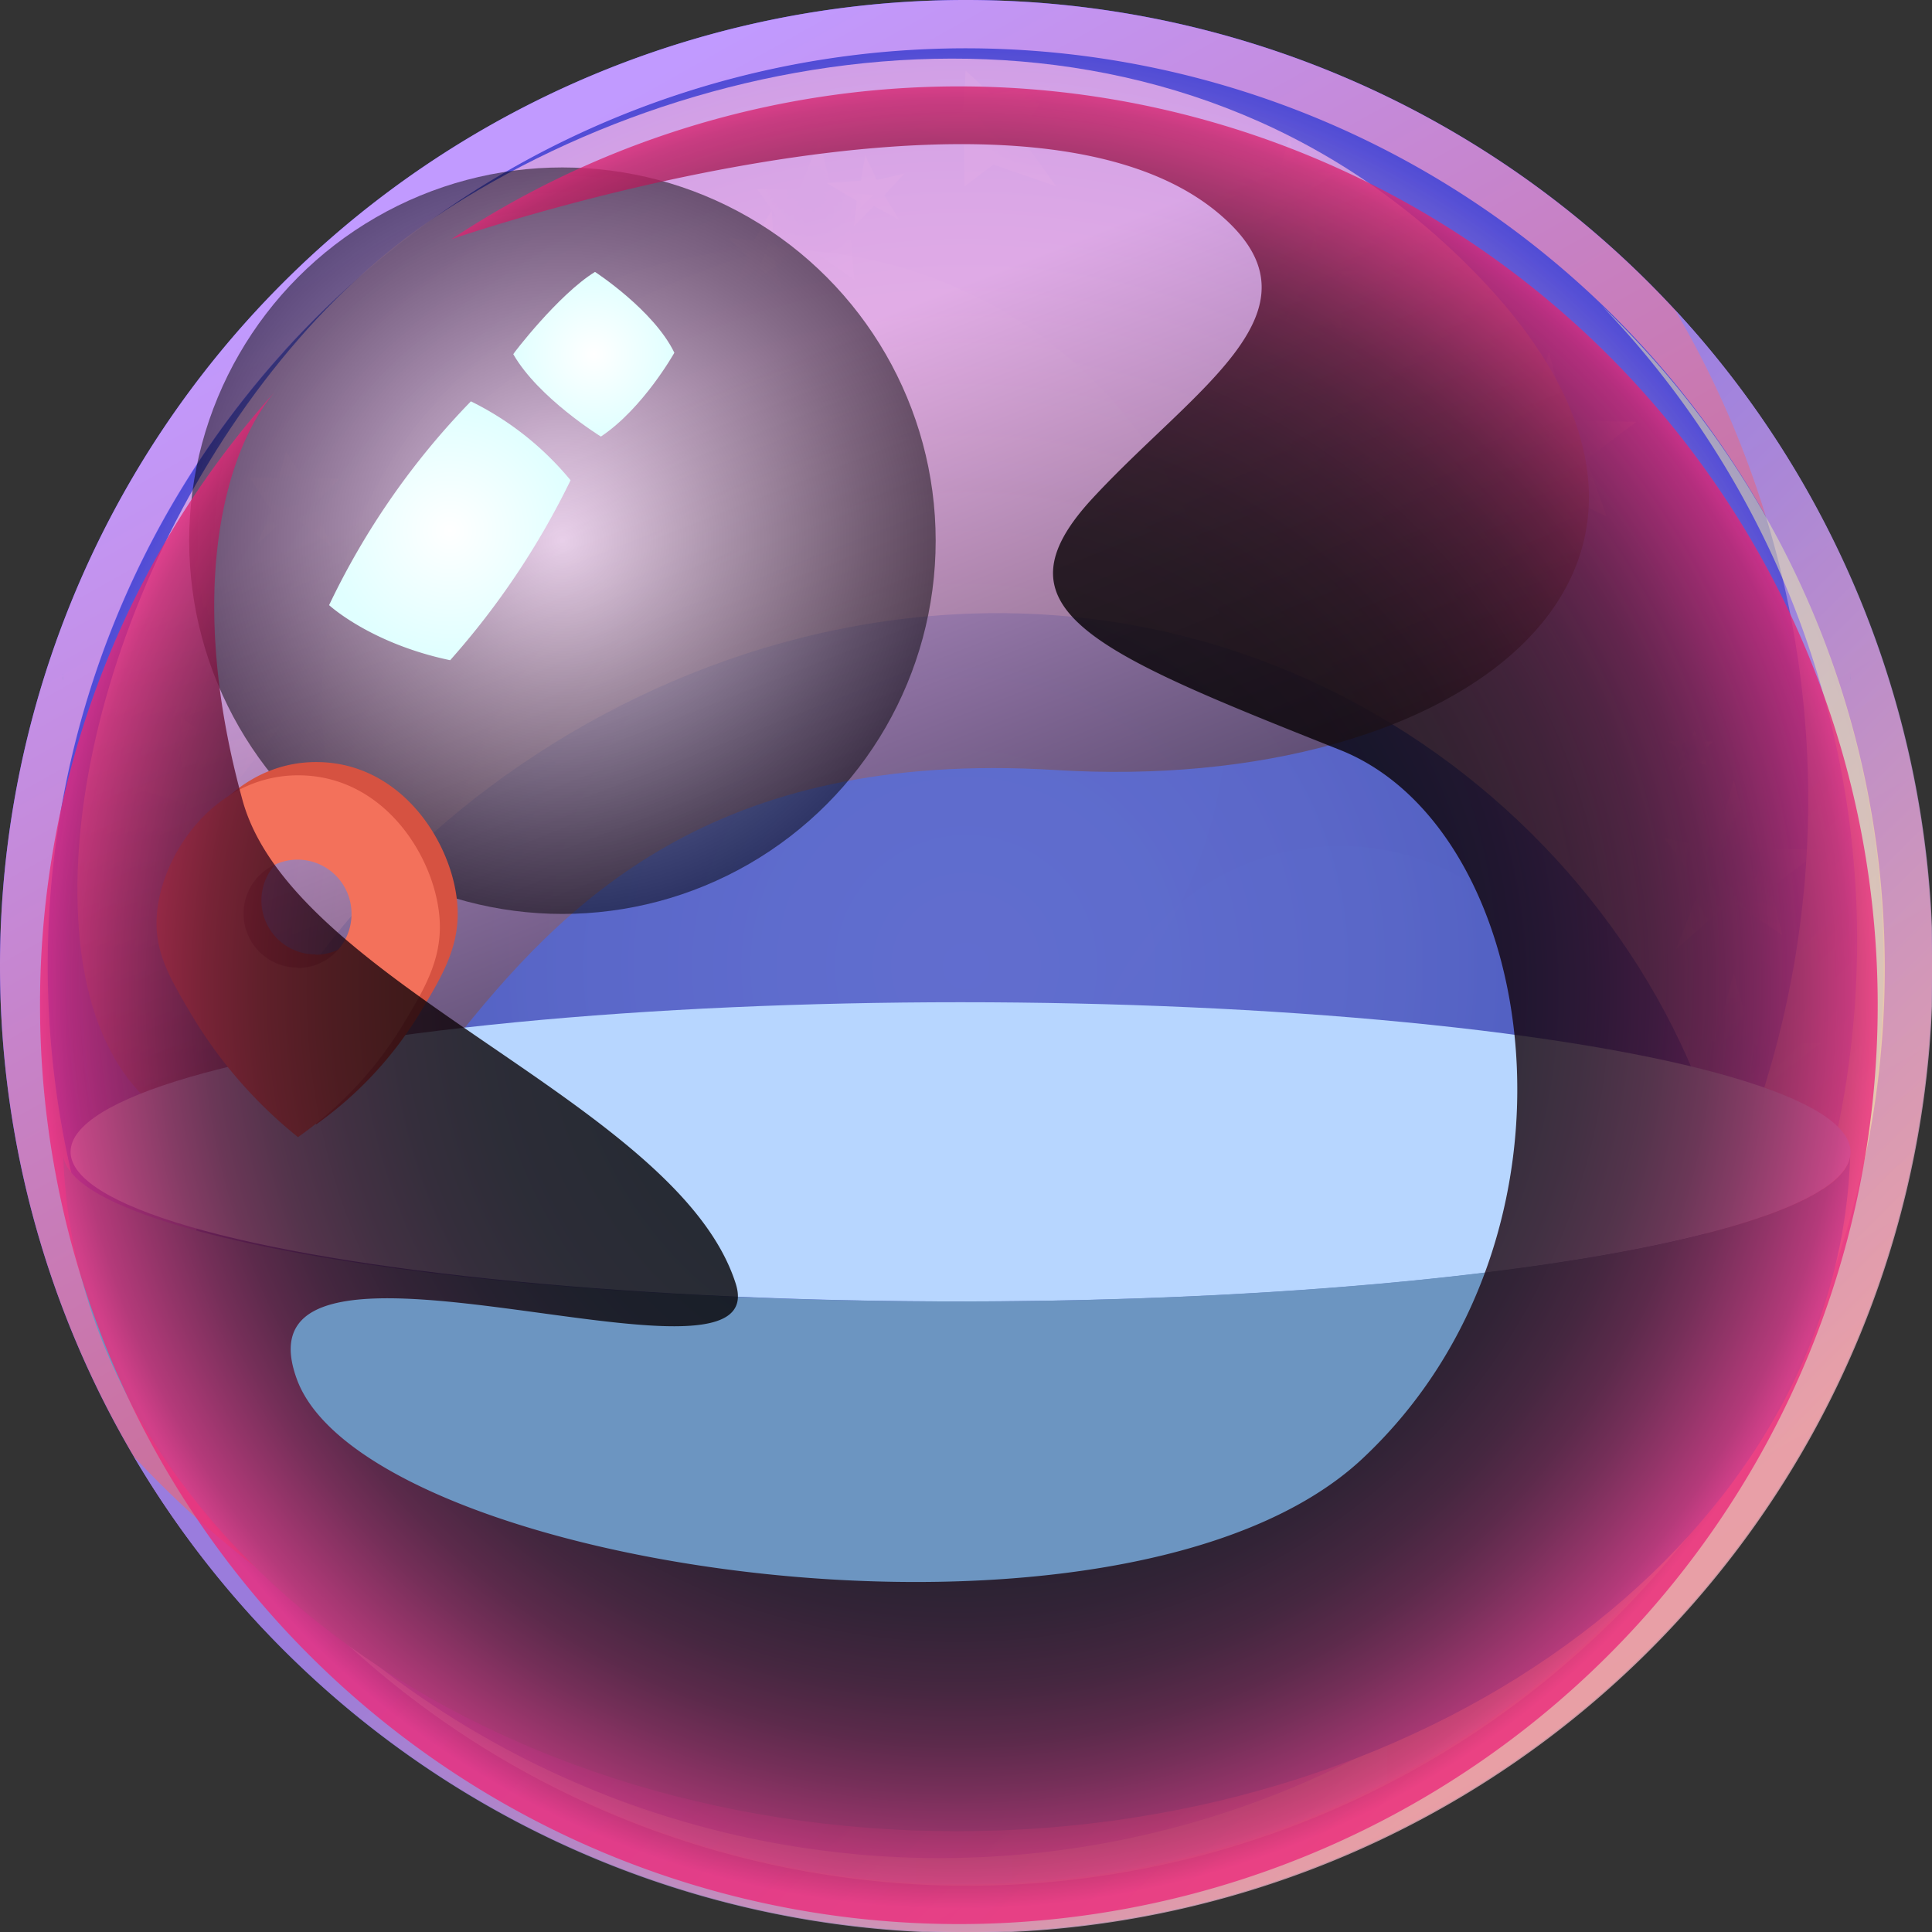 <svg xmlns="http://www.w3.org/2000/svg" xmlns:xlink="http://www.w3.org/1999/xlink" viewBox="0 0 173.3 173.3"><rect x="0" y="0" width="173.3" height="173.3" fill="#333333" stroke="none"/><defs><radialGradient id="b4d01606-5b60-40a2-aa16-6d81cdd93362" cx="-4044.69" cy="934.61" r="86.65" gradientTransform="matrix(-1, 0, 0, 1, -3958.04, -847.96)" gradientUnits="userSpaceOnUse"><stop offset="0" stop-color="#f7c6d0"/><stop offset="0.31" stop-color="#f5c4d1"/><stop offset="0.46" stop-color="#edbfd2"/><stop offset="0.58" stop-color="#e0b5d6"/><stop offset="0.67" stop-color="#cda7da"/><stop offset="0.76" stop-color="#b596e0"/><stop offset="0.84" stop-color="#9880e7"/><stop offset="0.92" stop-color="#7466f0"/><stop offset="0.98" stop-color="#4c49fa"/><stop offset="1" stop-color="#4241fc"/></radialGradient><radialGradient id="e7757b8f-601e-4d9a-80b4-407dbcfe3fbb" cx="-3982.79" cy="974.07" r="4.17" gradientTransform="matrix(-1, 0, 0, 1, -3958.04, -847.96)" gradientUnits="userSpaceOnUse"><stop offset="0" stop-color="#8d80ef"/><stop offset="0.18" stop-color="#9282ef"/><stop offset="0.39" stop-color="#a08aee"/><stop offset="0.62" stop-color="#b796ed"/><stop offset="0.85" stop-color="#d7a6ec"/><stop offset="1" stop-color="#efb3eb"/></radialGradient><radialGradient id="bf0945e6-c4ec-474d-9bce-4a02baa70671" cx="-999.04" cy="5009.15" r="3.39" gradientTransform="matrix(0.73, 0.69, 0.69, -0.73, -2640.39, 4353.3)" xlink:href="#e7757b8f-601e-4d9a-80b4-407dbcfe3fbb"/><radialGradient id="ed2405c4-9136-424b-b5e9-179c31da2f97" cx="-4109.68" cy="915.31" r="1.93" xlink:href="#e7757b8f-601e-4d9a-80b4-407dbcfe3fbb"/><radialGradient id="ec38a769-a4b5-4440-8251-db78e94c30e9" cx="-4007.58" cy="993.45" r="1.95" xlink:href="#e7757b8f-601e-4d9a-80b4-407dbcfe3fbb"/><radialGradient id="e35046eb-ad70-41a3-8b53-487a3ff8804d" cx="-4075.85" cy="873.51" r="4.28" xlink:href="#e7757b8f-601e-4d9a-80b4-407dbcfe3fbb"/><radialGradient id="f7973186-83fb-4417-97ba-3f7f89489a8d" cx="-4031.01" cy="866.84" r="5.86" xlink:href="#e7757b8f-601e-4d9a-80b4-407dbcfe3fbb"/><radialGradient id="f46f289d-53d4-4260-a213-233a0115707c" cx="-4026.9" cy="1001.81" r="5.4" xlink:href="#e7757b8f-601e-4d9a-80b4-407dbcfe3fbb"/><radialGradient id="f5c218d2-cc96-4ea4-902a-291de4128f9c" cx="-4114.38" cy="925.52" r="7.33" xlink:href="#e7757b8f-601e-4d9a-80b4-407dbcfe3fbb"/><radialGradient id="a3cad534-1f24-41a7-9299-8f0fc3faccc0" cx="-3982.79" cy="948.51" r="8.33" xlink:href="#e7757b8f-601e-4d9a-80b4-407dbcfe3fbb"/><radialGradient id="b1221658-5ca3-422d-a59f-039222e90387" cx="-4088.97" cy="982.55" r="5.02" xlink:href="#e7757b8f-601e-4d9a-80b4-407dbcfe3fbb"/><radialGradient id="b137845d-5ee9-4666-927f-0179b3f1a205" cx="-4078.21" cy="888.34" r="4.51" xlink:href="#e7757b8f-601e-4d9a-80b4-407dbcfe3fbb"/><radialGradient id="b1bfd776-07d6-4afc-966e-b4eaa63a6f6c" cx="-3984.47" cy="892.71" r="4.16" xlink:href="#e7757b8f-601e-4d9a-80b4-407dbcfe3fbb"/><radialGradient id="be0ed6ab-f6b0-4373-a619-e960af5f865b" cx="-4103.75" cy="967.45" r="8.33" xlink:href="#e7757b8f-601e-4d9a-80b4-407dbcfe3fbb"/><radialGradient id="ad4458b3-b0fe-4a49-bad3-0954fae609b5" cx="1816.97" cy="-208.76" r="3.39" gradientTransform="matrix(0.69, -0.73, -0.73, -0.69, -1320.81, 1195.27)" xlink:href="#e7757b8f-601e-4d9a-80b4-407dbcfe3fbb"/><radialGradient id="af5eb19d-0aee-485b-918f-fa17c966f330" cx="2735.68" cy="6202.7" r="6.54" gradientTransform="matrix(0.96, 0.28, 0.28, -0.96, -4335.67, 5264.89)" xlink:href="#e7757b8f-601e-4d9a-80b4-407dbcfe3fbb"/><radialGradient id="eb686202-9747-4f02-a9db-30d9ea6f6db6" cx="-4064.2" cy="990.94" r="6.81" xlink:href="#e7757b8f-601e-4d9a-80b4-407dbcfe3fbb"/><radialGradient id="baefa2fe-48bd-4a0e-bfdc-0ad6768bd5c7" cx="-4073.57" cy="864.69" r="4.28" xlink:href="#e7757b8f-601e-4d9a-80b4-407dbcfe3fbb"/><radialGradient id="b3680803-a87d-4799-addf-5aca232418f1" cx="-2362.55" cy="6654.31" r="5.86" gradientTransform="matrix(0.04, 1, 1, -0.04, -6466.27, 2638.46)" xlink:href="#e7757b8f-601e-4d9a-80b4-407dbcfe3fbb"/><radialGradient id="beeb85b3-2b15-4e3e-b9b1-bbcf879fdbae" cx="-4061.4" cy="1001.7" r="3.69" xlink:href="#e7757b8f-601e-4d9a-80b4-407dbcfe3fbb"/><radialGradient id="b9309aac-488b-4f86-bf4e-3f3fda32faef" cx="-4114.38" cy="942.86" r="7.33" xlink:href="#e7757b8f-601e-4d9a-80b4-407dbcfe3fbb"/><radialGradient id="b4e53241-315b-4d63-896e-78f622ca79cc" cx="-3978.08" cy="956.11" r="7.83" xlink:href="#e7757b8f-601e-4d9a-80b4-407dbcfe3fbb"/><radialGradient id="ad23b8b3-87ce-4a4a-82b4-fa1dbaa8e4eb" cx="-4087.12" cy="971.11" r="5.42" xlink:href="#e7757b8f-601e-4d9a-80b4-407dbcfe3fbb"/><radialGradient id="a8f44953-da5d-4351-93cd-14e1306b7536" cx="-4096.77" cy="887.12" r="7.83" xlink:href="#e7757b8f-601e-4d9a-80b4-407dbcfe3fbb"/><radialGradient id="ad5d9660-0725-4b0e-9270-b837c648445e" cx="-3990.41" cy="984.79" r="6.13" xlink:href="#e7757b8f-601e-4d9a-80b4-407dbcfe3fbb"/><radialGradient id="f088680c-19c0-4e01-b45a-8ac850b41ad5" cx="-4027.55" cy="910.96" r="40.62" gradientTransform="matrix(-1, 0, 0, 1, -3958.04, -847.96)" gradientUnits="userSpaceOnUse"><stop offset="0" stop-color="#fff"/><stop offset="0.86" stop-color="#fff"/><stop offset="1" stop-color="#fff"/></radialGradient><radialGradient id="e37e6df8-6352-4110-b742-e27e5db058ef" cx="-4018.53" cy="962.1" r="18.85" gradientTransform="matrix(-0.97, -0.24, -0.24, 0.97, -3617.07, -1769.96)" xlink:href="#f088680c-19c0-4e01-b45a-8ac850b41ad5"/><radialGradient id="b48367c4-7040-4495-9b1b-35478903602b" cx="-4029.71" cy="987.96" r="22.9" gradientTransform="matrix(-0.98, -0.2, -0.2, 0.98, -3683.45, -1624.58)" xlink:href="#f088680c-19c0-4e01-b45a-8ac850b41ad5"/><radialGradient id="a7d6035b-4a43-46da-90a7-503612d85b07" cx="-4078.21" cy="946.24" r="22.4" xlink:href="#f088680c-19c0-4e01-b45a-8ac850b41ad5"/><linearGradient id="a0307cda-b224-4991-9de7-2a9b5e3265db" x1="-4043.05" y1="956" x2="-4048.73" y2="988.19" gradientTransform="matrix(-1, 0, 0, 1, -3958.04, -847.96)" gradientUnits="userSpaceOnUse"><stop offset="0" stop-color="#244bbc"/><stop offset="1" stop-color="#81b6ff"/></linearGradient><radialGradient id="a9c48851-b557-4390-b34b-349c9596b001" cx="-4044.69" cy="934.61" r="82.37" gradientTransform="matrix(-1, 0, 0, 1, -3958.04, -847.96)" gradientUnits="userSpaceOnUse"><stop offset="0" stop-color="#8d80ef"/><stop offset="0.19" stop-color="#887cea"/><stop offset="0.4" stop-color="#7b71dc"/><stop offset="0.63" stop-color="#645ec5"/><stop offset="0.86" stop-color="#4443a5"/><stop offset="1" stop-color="#2e318f"/></radialGradient><linearGradient id="be1f6d95-383f-4543-921f-13d86dc2178a" x1="-4088.72" y1="1013.01" x2="-4003.85" y2="861.88" gradientTransform="matrix(-1, 0, 0, 1, -3958.04, -847.96)" gradientUnits="userSpaceOnUse"><stop offset="0" stop-color="#d34c47"/><stop offset="0.22" stop-color="#cf5b6b"/><stop offset="0.71" stop-color="#c782c7"/><stop offset="1" stop-color="#c19aff"/></linearGradient><linearGradient id="f5c4783e-ed3b-4f2b-9430-5d527f6eca28" x1="-4103.15" y1="993.54" x2="-4045.81" y2="935.77" gradientTransform="matrix(-1, 0, 0, 1, -3958.04, -847.96)" gradientUnits="userSpaceOnUse"><stop offset="0" stop-color="#eeb3bb"/><stop offset="1" stop-color="#8d80ef"/></linearGradient><linearGradient id="e19f1c75-5058-45cf-b872-dd1589e3c600" x1="-4127.06" y1="946.24" x2="-3985.42" y2="946.24" gradientTransform="matrix(-1, 0, 0, 1, -3958.04, -847.96)" gradientUnits="userSpaceOnUse"><stop offset="0" stop-color="#fff6a2"/><stop offset="0.42" stop-color="#fffac6"/><stop offset="1" stop-color="#fff"/></linearGradient><linearGradient id="bfffa821-f949-4b3d-a461-6f81f4e5fa72" x1="-4012.83" y1="867.38" x2="-4044.4" y2="947.74" gradientTransform="matrix(-1, 0, 0, 1, -3959.9, -828.84)" gradientUnits="userSpaceOnUse"><stop offset="0" stop-color="#efb3eb"/><stop offset="1"/></linearGradient><radialGradient id="ad33822f-9f67-4ddb-bb23-e2261d262eb2" cx="-4008.49" cy="896.46" r="33.48" gradientTransform="matrix(-1, 0, 0, 1, -3958.04, -847.96)" gradientUnits="userSpaceOnUse"><stop offset="0" stop-color="#fff"/><stop offset="0.42" stop-color="#8d8d8d"/><stop offset="0.82" stop-color="#282828"/><stop offset="1"/></radialGradient><radialGradient id="b9877042-244a-415f-a6a8-b91499090b4e" cx="-4011.31" cy="879.74" r="7.31" gradientTransform="matrix(-1, 0, 0, 1, -3958.04, -847.96)" gradientUnits="userSpaceOnUse"><stop offset="0" stop-color="#fff"/><stop offset="1" stop-color="#e0ffff"/></radialGradient><radialGradient id="b2833f0a-aa66-4125-aab6-6f0249bf03ea" cx="-3998.4" cy="895.57" r="11.22" xlink:href="#b9877042-244a-415f-a6a8-b91499090b4e"/><radialGradient id="a84f2ab4-b2fe-47b2-98db-9de4c59472bd" cx="-4044" cy="936.8" r="82.37" gradientTransform="matrix(-1, 0, 0, 1, -3958.04, -847.96)" gradientUnits="userSpaceOnUse"><stop offset="0"/><stop offset="0.38" stop-color="#020001"/><stop offset="0.52" stop-color="#090205"/><stop offset="0.61" stop-color="#14040b"/><stop offset="0.69" stop-color="#250714"/><stop offset="0.76" stop-color="#3b0b1f"/><stop offset="0.82" stop-color="#570f2d"/><stop offset="0.87" stop-color="#77153e"/><stop offset="0.92" stop-color="#9d1c52"/><stop offset="0.97" stop-color="#c62368"/><stop offset="1" stop-color="#eb2a7b"/></radialGradient></defs><title>资源 41</title><g style="isolation:isolate"><g id="e87423bf-40f2-43c4-a768-ba5812ca007d" data-name="图层 2"><g id="a2ec5540-103d-40be-8abf-c6e2e6068326" data-name="图层 1"><circle cx="86.65" cy="86.65" r="86.65" fill="url(#b4d01606-5b60-40a2-aa16-6d81cdd93362)"/><g style="mix-blend-mode:screen"><polygon points="25.63 124.88 24.85 121.81 23.99 124.88 20.71 124.88 23.34 126.63 22.25 129.41 24.6 127.85 27.38 130.41 26.52 126.63 28.77 124.95 25.63 124.88" opacity="0.3" fill="url(#e7757b8f-601e-4d9a-80b4-407dbcfe3fbb)" style="mix-blend-mode:screen"/><polygon points="67.17 23.13 65.92 25.39 68.14 24.05 70.08 25.88 69.51 23.38 71.71 22.34 69.44 21.95 69.22 18.88 67.62 21.6 65.35 21.34 67.17 23.13" opacity="0.3" fill="url(#bf0945e6-c4ec-474d-9bce-4a02baa70671)" style="mix-blend-mode:screen"/><polygon points="152.51 66.5 151.99 65.53 151.54 66.5 149.61 66.5 151.16 67.53 150.51 69.17 151.9 68.25 153.1 68.65 152.72 67.35 153.67 66.52 152.51 66.5" opacity="0.3" fill="url(#ed2405c4-9136-424b-b5e9-179c31da2f97)" style="mix-blend-mode:screen"/><polygon points="50.23 144.47 49.97 143.44 49.13 144.47 47.69 144.47 48.68 145.66 47.94 147.54 49.54 146.49 51.22 147.35 50.84 145.66 51.38 144.5 50.23 144.47" opacity="0.3" fill="url(#ec38a769-a4b5-4440-8251-db78e94c30e9)" style="mix-blend-mode:screen"/><polygon points="118.72 24.29 117.92 21.14 117.04 24.29 113.67 24.29 116.37 26.09 115.25 28.94 117.66 27.34 120.52 29.96 119.64 26.09 121.94 24.36 118.72 24.29" opacity="0.3" fill="url(#e35046eb-ad70-41a3-8b53-487a3ff8804d)" style="mix-blend-mode:screen"/><polygon points="74.65 17.14 73.48 12.56 71.68 17.07 67.93 16.97 69.8 19.64 67.62 25.2 72.32 22.08 76.64 25.1 76.17 19.64 78.31 17.5 74.65 17.14" opacity="0.3" fill="url(#f7973186-83fb-4417-97ba-3f7f89489a8d)" style="mix-blend-mode:screen"/><polygon points="70.49 151.47 69.67 148.29 68.29 152 63.62 152.78 67.47 155.34 65.86 159.41 69.31 157.13 72.94 158.96 71.84 154.25 74.08 151.61 70.49 151.47" opacity="0.3" fill="url(#f46f289d-53d4-4260-a213-233a0115707c)" style="mix-blend-mode:screen"/><polygon points="157.1 76.09 155.53 69.96 153.82 76.09 149.28 75.18 152.52 79.59 150.33 85.16 155.32 80.78 159.86 83.87 158.89 79.6 163.38 76.23 157.1 76.09" opacity="0.3" fill="url(#f5c218d2-cc96-4ea4-902a-291de4128f9c)" style="mix-blend-mode:screen"/><polygon points="26.52 98.09 24.95 91.95 23.24 98.09 16.68 98.09 21.94 101.59 19.75 107.16 24.46 104.03 30.02 109.14 28.31 101.59 32.8 98.23 26.52 98.09" opacity="0.3" fill="url(#a3cad534-1f24-41a7-9299-8f0fc3faccc0)" style="mix-blend-mode:screen"/><polygon points="132.8 132.94 132.07 129.66 131.15 132.96 125.81 132.96 130.08 135.81 129.55 139.51 132.22 136.9 135.53 138.64 134.2 135 136.05 132.29 132.8 132.94" opacity="0.3" fill="url(#b1221658-5ca3-422d-a59f-039222e90387)" style="mix-blend-mode:screen"/><polygon points="121.19 39.53 120.29 36 119.3 39.53 115.53 39.53 118.55 41.55 117.29 44.75 120 42.95 123.26 44.49 122.22 41.55 124.8 39.61 121.19 39.53" opacity="0.3" fill="url(#b137845d-5ee9-4666-927f-0179b3f1a205)" style="mix-blend-mode:screen"/><polygon points="27.11 42.87 25.66 40.47 24.99 42.84 22.39 42.84 24.36 45.8 23.05 48.8 26.1 46.09 29.73 49.03 28.13 45.26 30.45 42.94 27.11 42.87" opacity="0.3" fill="url(#b1bfd776-07d6-4afc-966e-b4eaa63a6f6c)" style="mix-blend-mode:screen"/></g><polygon points="147.49 117.03 145.92 110.9 144.21 117.03 137.65 117.03 142.91 120.53 140.72 126.1 145.42 122.97 150.99 128.08 149.27 120.53 153.77 117.17 147.49 117.03" opacity="0.3" fill="url(#be0ed6ab-f6b0-4373-a619-e960af5f865b)" style="mix-blend-mode:screen"/><polygon points="78.4 18.47 80.65 19.72 79.32 17.5 81.15 15.56 78.64 16.14 77.61 13.93 77.22 16.2 74.15 16.42 76.86 18.02 76.6 20.29 78.4 18.47" opacity="0.3" fill="url(#ad4458b3-b0fe-4a49-bad3-0954fae609b5)" style="mix-blend-mode:screen"/><polygon points="16.1 71.94 16.91 75.57 19.25 72.85 25.56 74.68 21.49 69.85 25.14 65.11 19.75 66.81 16.23 64.35 16.23 68.95 12.36 70.76 16.1 71.94" opacity="0.3" fill="url(#af5eb19d-0aee-485b-918f-fa17c966f330)" style="mix-blend-mode:screen"/><polygon points="107.29 141.11 105.93 135.78 104.01 141.11 99.77 141.11 102.7 144.61 100.52 150.18 105.22 147.05 110.21 149.61 109.07 144.62 112.55 141.23 107.29 141.11" opacity="0.3" fill="url(#eb686202-9747-4f02-a9db-30d9ea6f6db6)" style="mix-blend-mode:screen"/><polygon points="116.44 15.47 115.64 12.32 114.76 15.47 111.39 15.47 114.09 17.27 112.96 20.12 115.38 18.52 118.23 21.14 117.36 17.27 119.66 15.54 116.44 15.47" opacity="0.3" fill="url(#baefa2fe-48bd-4a0e-bfdc-0ad6768bd5c7)" style="mix-blend-mode:screen"/><polygon points="86.4 10.02 81.88 11.37 86.46 12.98 86.5 16.74 89.1 14.76 94.75 16.72 91.44 12.14 94.28 7.71 88.85 8.39 86.62 6.34 86.4 10.02" opacity="0.3" fill="url(#b3680803-a87d-4799-addf-5aca232418f1)" style="mix-blend-mode:screen"/><polygon points="104.47 152.12 103.92 149.94 102.97 152.48 99.78 153.01 102.41 154.76 101.31 157.54 103.67 155.98 106.15 157.23 105.39 154.02 106.93 152.21 104.47 152.12" opacity="0.3" fill="url(#beeb85b3-2b15-4e3e-b9b1-bbcf879fdbae)" style="mix-blend-mode:screen"/><polygon points="157.1 93.43 155.53 87.3 153.82 93.43 149.28 92.52 152.52 96.94 150.33 102.5 155.32 98.12 159.86 101.22 158.89 96.94 163.38 93.58 157.1 93.43" opacity="0.3" fill="url(#b9309aac-488b-4f86-bf4e-3f3fda32faef)" style="mix-blend-mode:screen"/><polygon points="21.82 106.68 20.25 100.55 18.54 106.68 11.98 106.68 17.23 110.19 15.04 115.75 19.75 112.62 23.87 115.23 23.6 110.19 28.1 106.82 21.82 106.68" opacity="0.3" fill="url(#b4e53241-315b-4d63-896e-78f622ca79cc)" style="mix-blend-mode:screen"/><polygon points="129.78 121.12 128.87 117.1 127.74 121.15 124.39 121.81 126.44 124.65 125.78 129.2 129.06 126 133.13 128.14 131.49 123.66 133.77 120.33 129.78 121.12" opacity="0.3" fill="url(#ad23b8b3-87ce-4a4a-82b4-fa1dbaa8e4eb)" style="mix-blend-mode:screen"/><polygon points="140.51 37.7 138.94 31.56 137.23 37.7 130.67 37.7 135.92 41.2 133.73 46.76 138.44 43.64 144.11 46.32 142.29 41.2 146.78 37.84 140.51 37.7" opacity="0.3" fill="url(#a8f44953-da5d-4351-93cd-14e1306b7536)" style="mix-blend-mode:screen"/><polygon points="33.38 134.05 31.24 130.52 30.24 134.02 26.42 134.02 29.32 138.38 27.39 142.8 31.88 138.8 37.23 143.14 34.88 137.59 38.3 134.16 33.38 134.05" opacity="0.3" fill="url(#ad5d9660-0725-4b0e-9270-b837c648445e)" style="mix-blend-mode:screen"/><circle cx="69.5" cy="63" r="40.62" opacity="0.1" fill="url(#f088680c-19c0-4e01-b45a-8ac850b41ad5)" style="mix-blend-mode:screen"/><circle cx="60.49" cy="114.14" r="18.85" transform="translate(-25.25 17.52) rotate(-13.66)" opacity="0.3" fill="url(#e37e6df8-6352-4110-b742-e27e5db058ef)" style="mix-blend-mode:overlay"/><circle cx="71.67" cy="140" r="22.9" transform="translate(-26.25 16.92) rotate(-11.39)" opacity="0.1" fill="url(#b48367c4-7040-4495-9b1b-35478903602b)" style="mix-blend-mode:screen"/><circle cx="120.16" cy="98.28" r="22.4" opacity="0.1" fill="url(#a7d6035b-4a43-46da-90a7-503612d85b07)" style="mix-blend-mode:screen"/><path d="M17,117.6c0,30.76,31.19,55.7,69.68,55.7s69.68-24.94,69.68-55.7S128,55,89.49,55,17,86.84,17,117.6Z" opacity="0.8" fill="url(#a0307cda-b224-4991-9de7-2a9b5e3265db)" style="mix-blend-mode:overlay"/><path d="M4.28,86.65A82.43,82.43,0,1,0,41.19,18,83.31,83.31,0,0,0,26.31,30.63L26,31c-.23.24-.45.49-.67.74A82.06,82.06,0,0,0,4.28,86.65Z" opacity="0.3" fill="url(#a9c48851-b557-4390-b34b-349c9596b001)" style="mix-blend-mode:screen"/><path d="M0,86.65A86.65,86.65,0,1,0,86.65,0,86.64,86.64,0,0,0,0,86.65Zm4.28,0a82.06,82.06,0,0,1,21-54.92c.22-.25.44-.5.67-.74l.33-.36A83.31,83.31,0,0,1,41.19,18,82.34,82.34,0,1,1,4.28,86.65Z" fill="url(#be1f6d95-383f-4543-921f-13d86dc2178a)"/><path d="M12,130.64A86.66,86.66,0,1,0,150.25,27.8,86.66,86.66,0,0,1,12,130.64Z" opacity="0.8" fill="url(#f5c4783e-ed3b-4f2b-9430-5d527f6eca28)" style="mix-blend-mode:lighten"/><path d="M27.38,143.8A82.28,82.28,0,1,0,143.71,27.46,82.28,82.28,0,0,1,27.38,143.8Z" opacity="0.5" fill="url(#e19f1c75-5058-45cf-b872-dd1589e3c600)" style="mix-blend-mode:screen"/><path d="M39.23,19.34C65,2.29,105.45-2.8,132.11,24.25c26.13,26.51-.84,47.07-37.44,44.82C63.88,67.18,50.51,81,40.58,93.58s-31.1,14-33.42-9.26C5.05,63.12,18.54,33.06,39.23,19.34Z" opacity="0.8" fill="url(#bfffa821-f949-4b3d-a461-6f81f4e5fa72)" style="mix-blend-mode:screen"/><circle cx="50.45" cy="48.5" r="33.48" opacity="0.5" fill="url(#ad33822f-9f67-4ddb-bb23-e2261d262eb2)" style="mix-blend-mode:screen"/><path d="M53.37,24.39s5.27,3.42,7.12,7.25c0,0-2.8,5-6.59,7.52,0,0-5.6-3.45-7.86-7.39C46,31.77,50.07,26.43,53.37,24.39Z" fill="url(#b9877042-244a-415f-a6a8-b91499090b4e)"/><path d="M51.18,43.08A27.06,27.06,0,0,0,42.24,36,68.37,68.37,0,0,0,29.52,54.28s3.73,3.45,10.86,4.94A71.11,71.11,0,0,0,51.18,43.08Z" fill="url(#b2833f0a-aa66-4125-aab6-6f0249bf03ea)"/><ellipse cx="86.16" cy="103.32" rx="79.83" ry="13.42" fill="#b7d6ff"/><path d="M85.82,116.74c-43.52,0-78.94-5.81-80.14-13,1.2,33.58,36.62,60.52,80.14,60.52s79-26.94,80.14-60.52C164.77,110.93,129.34,116.74,85.82,116.74Z" fill="#6c95c1"/><path d="M5.65,60.65a2.43,2.43,0,0,0,0,.38c0-.21,0-.42,0-.62C5.66,60.49,5.65,60.57,5.65,60.65Z" fill="#6c95c1"/><path d="M166,60.41c0,.2,0,.41,0,.62a2.45,2.45,0,0,0,0-.38A1.94,1.94,0,0,0,166,60.41Z" fill="#6c95c1"/><path d="M41.05,81.61c-.18-5.49-4.69-13.07-12.4-13.25-7.94-.2-13,7.61-13,13.25,0,2.86,1.22,5,3.26,8.41a40.88,40.88,0,0,0,9.46,10.83A33.71,33.71,0,0,0,37.58,91C39.55,87.75,41.17,85.09,41.05,81.61Zm-12.75,4a4.84,4.84,0,1,1,4.83-4.83A4.84,4.84,0,0,1,28.3,85.64Z" fill="#d65241"/><path d="M39.45,82.79c-.19-5.48-4.7-13.06-12.41-13.24-7.94-.2-13,7.61-13,13.24,0,2.87,1.21,5,3.25,8.42A41.06,41.06,0,0,0,26.73,102,33.71,33.71,0,0,0,36,92.15C37.94,88.94,39.57,86.28,39.45,82.79Zm-12.76,4A4.84,4.84,0,1,1,31.53,82,4.83,4.83,0,0,1,26.69,86.83Z" fill="#f3715b"/><path d="M3.59,90.12a82.42,82.42,0,1,0,36.9-68.66h0s51.44-17.78,69.19-2C119.2,27.87,107.21,34.75,98,44.7s0,13.75,22.2,22.57c18.05,7.18,23.35,43.61,2,63.58s-89.29,10-95.57-7.13,43,3,39.37-8.56C60.85,98.9,26.33,88.35,21.76,71.8c-5-18.12-1.87-31,2.85-36.6A82.1,82.1,0,0,0,3.59,90.12Z" opacity="0.8" fill="url(#a84f2ab4-b2fe-47b2-98db-9de4c59472bd)" style="mix-blend-mode:screen"/></g></g></g></svg>
